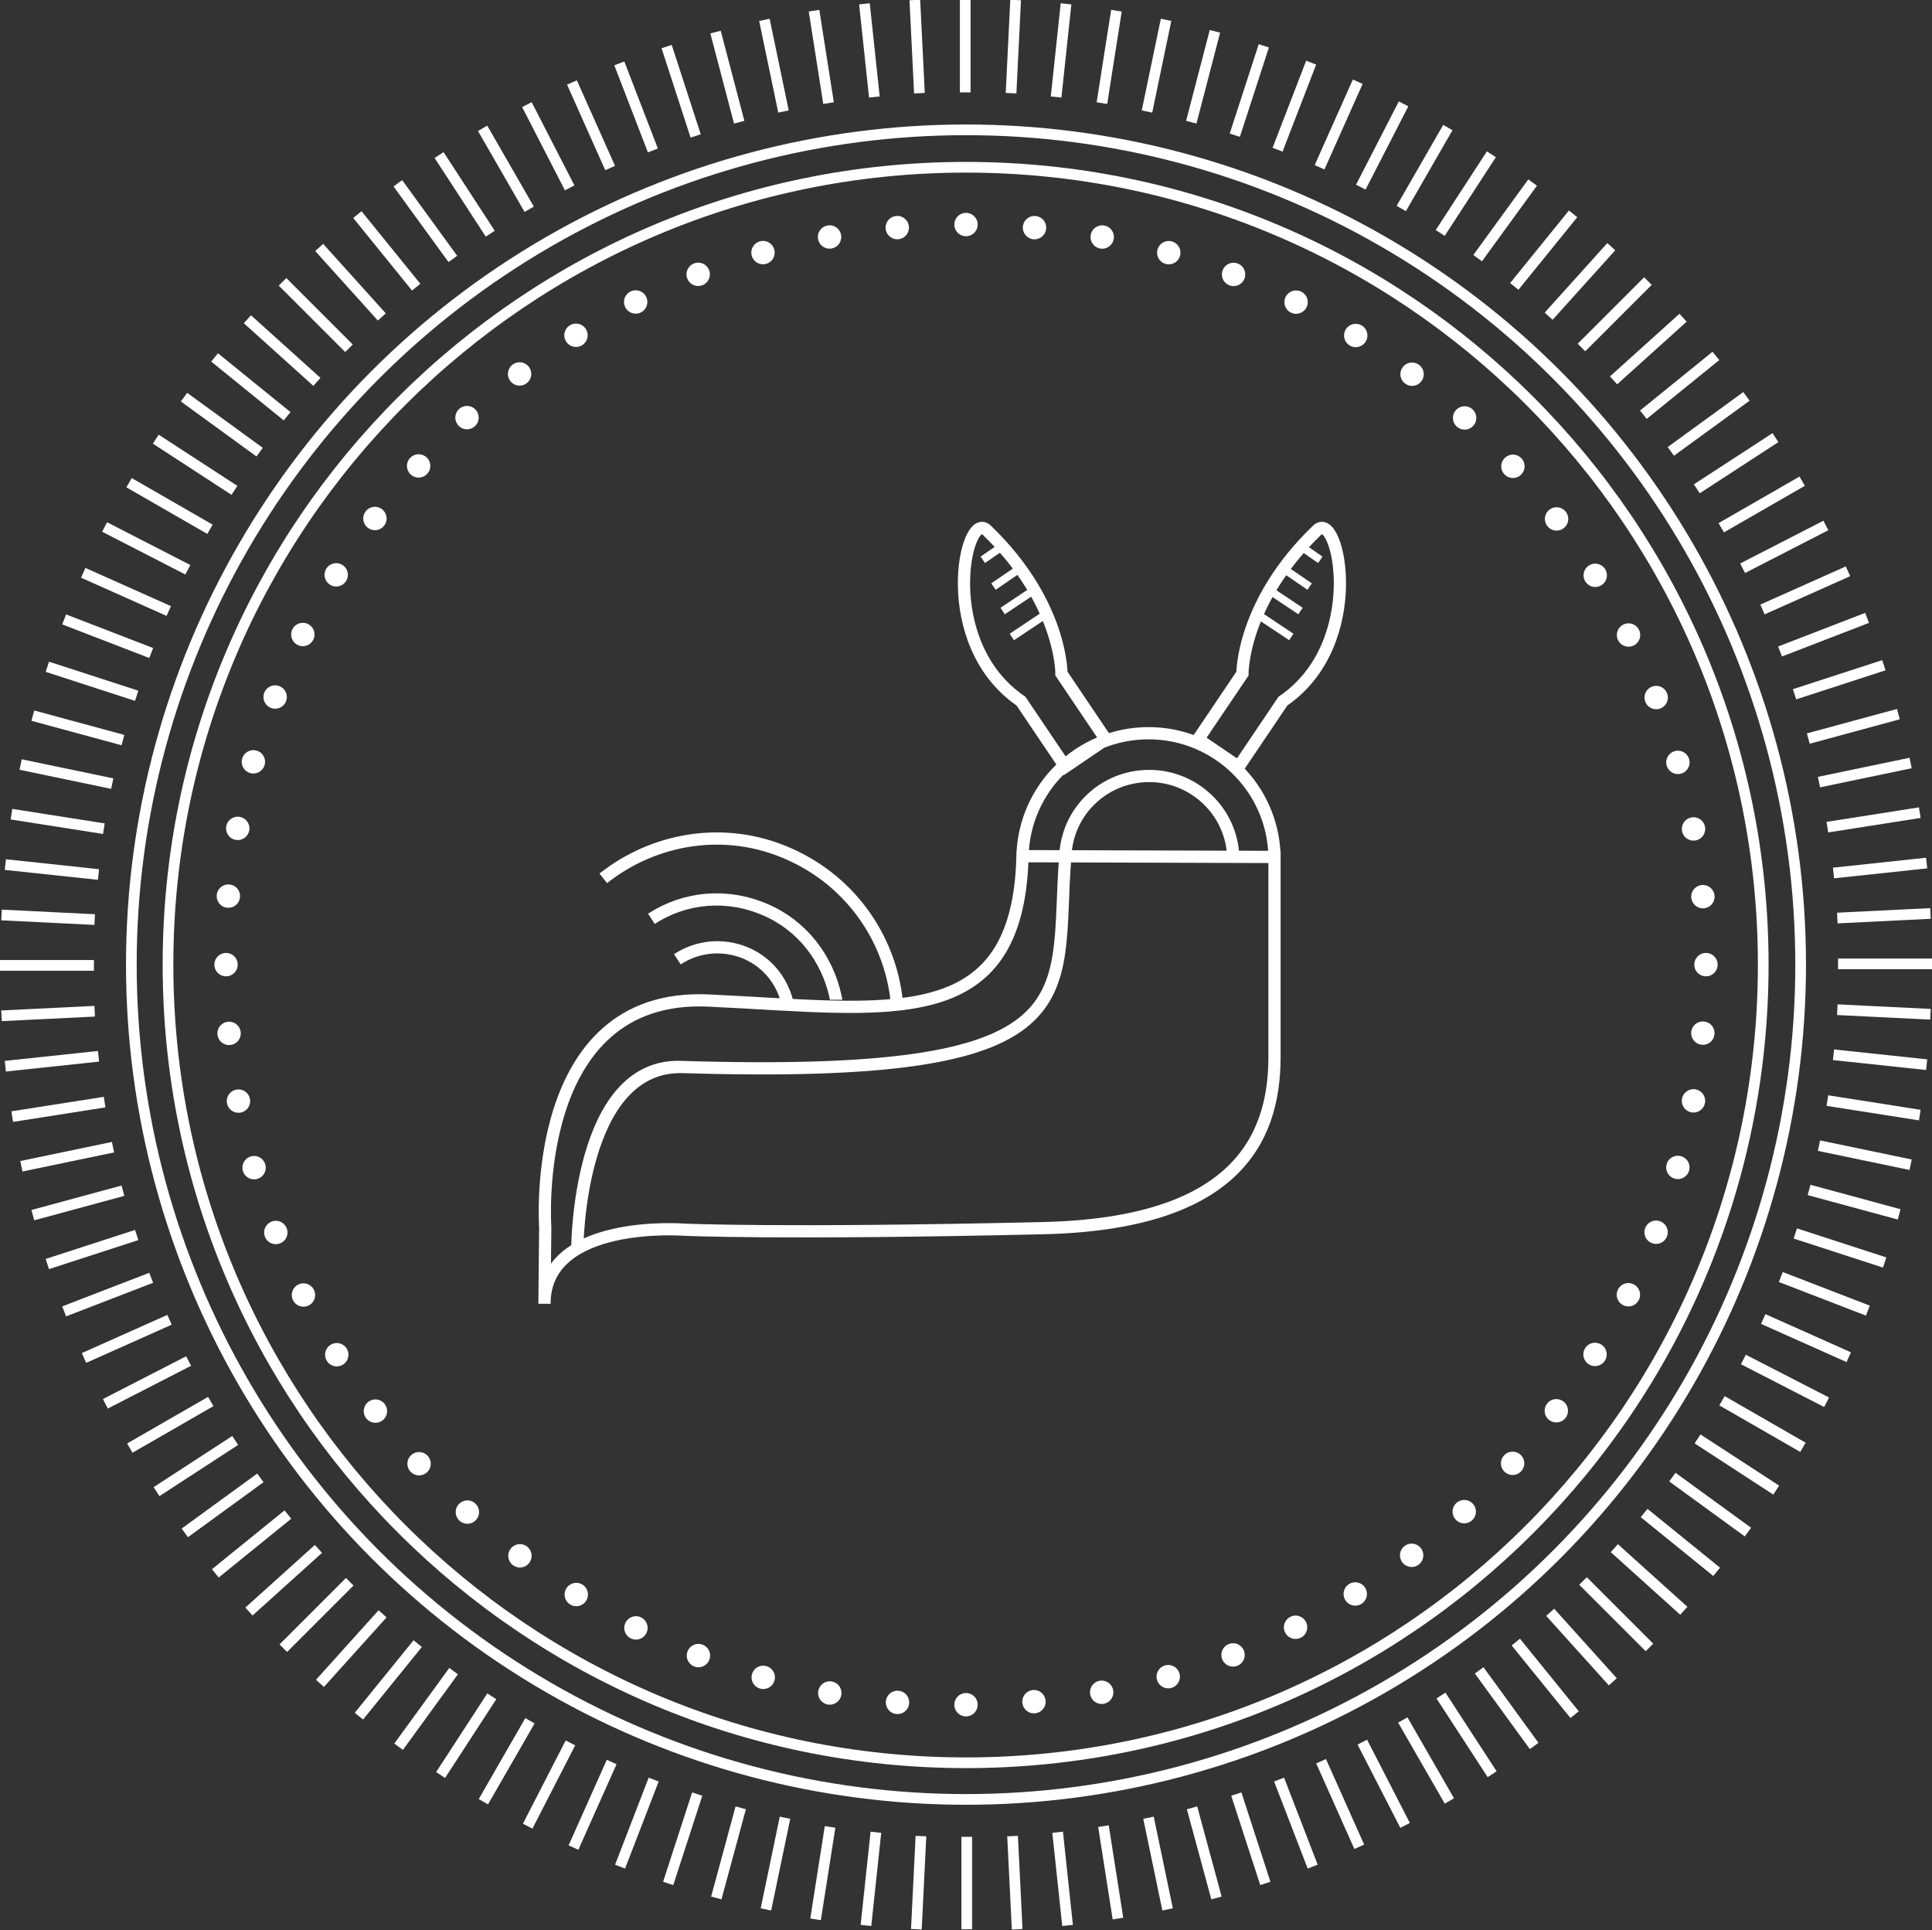 <?xml version="1.0" encoding="utf-8"?>
<!-- Generator: Adobe Illustrator 18.0.0, SVG Export Plug-In . SVG Version: 6.00 Build 0)  -->
<!DOCTYPE svg PUBLIC "-//W3C//DTD SVG 1.1//EN" "http://www.w3.org/Graphics/SVG/1.1/DTD/svg11.dtd">
<svg version="1.1" id="Layer_1" xmlns="http://www.w3.org/2000/svg" xmlns:xlink="http://www.w3.org/1999/xlink" x="0px" y="0px"
	 viewBox="0 0 253 252.7" enable-background="new 0 0 253 252.7" xml:space="preserve">
<rect x="0" y="0" width="253" height="252.7" fill="#333333" stroke="none"/>
<g>
	<defs>
		<rect id="SVGID_1_" y="0" width="253" height="252.7"/>
	</defs>
	<clipPath id="SVGID_2_">
		<use xlink:href="#SVGID_1_"  overflow="visible"/>
	</clipPath>
	<path clip-path="url(#SVGID_2_)" fill="none" stroke="#FFFFFF" stroke-width="1.6" stroke-miterlimit="10" d="M88.7,125.6
		c2.6-1.7,5.9-2.1,9-0.8c3,1.3,4.9,3.9,5.5,6.9 M85.3,120.3c4.3-2.8,9.8-3.4,14.9-1.2c4.9,2.1,8.1,6.4,9.2,11.3
		c0,0.2,0.1,0.3,0.1,0.5 M79,115c6.7-5.3,16-6.9,24.3-3.2c8.4,3.7,13.6,11.6,14.2,20.1 M144.8,96.8l-5.8-8.6c0,0,0.1-9.3-9.8-18.8
		c-2.8-2.7-6.6,14.8,4.5,22.4l5.8,8.6L144.8,96.8z M75.6,163.4c0,0,0.1-24.2,13.6-23.7c54.8,1.7,48.8-8.9,50.3-27.5 M71.4,160.7
		c0,0-2.2-30.8,21.4-29.7c23.6,1.1,40.5,4.5,41.1-18.9l33,0.1v26.2c0,11.2-5.6,21.8-30.2,22.4c-34.6,0.8-47.2,0.2-47.2,0.2
		s-18.2-1.4-18.2,9.7L71.4,160.7z M156.9,96.8l5.8-8.6c0,0-0.1-9.3,9.8-18.8c2.8-2.7,6.6,14.8-4.5,22.4l-5.8,8.6L156.9,96.8z
		 M139.5,112.2c0.2-5.9,5-10.6,11-10.6c5.9,0,10.8,4.7,11,10.6 M133.9,112.1c0.2-8.9,7.5-16.1,16.5-16.1c9,0,16.3,7.2,16.5,16.1
		 M88.7,125.6c2.6-1.7,5.9-2.1,9-0.8c3,1.3,4.9,3.9,5.5,6.9 M85.3,120.3c4.3-2.8,9.8-3.4,14.9-1.2c4.9,2.1,8.1,6.4,9.2,11.3
		c0,0.2,0.1,0.3,0.1,0.5 M79,115c6.7-5.3,16-6.9,24.3-3.2c8.4,3.7,13.6,11.6,14.2,20.1 M144.8,96.8l-5.8-8.6c0,0,0.1-9.3-9.8-18.8
		c-2.8-2.7-6.6,14.8,4.5,22.4l5.8,8.6L144.8,96.8z M75.6,163.4c0,0,0.1-23.8,13.6-23.7 M71.4,160.7c0,0-2.2-30.8,21.4-29.7
		c23.6,1.1,40.5,4.5,41.1-18.9l33,0.1v26.2c0,11.2-5.6,21.8-30.2,22.4c-34.6,0.8-47.2,0.2-47.2,0.2s-18.2-1.4-18.2,9.7L71.4,160.7z
		 M156.9,96.8l5.8-8.6c0,0-0.1-9.3,9.8-18.8c2.8-2.7,6.6,14.8-4.5,22.4l-5.8,8.6L156.9,96.8z M139.5,112.2c0.2-5.9,5-10.6,11-10.6
		c5.9,0,10.8,4.7,11,10.6 M133.9,112.1c0.2-8.9,7.5-16.1,16.5-16.1c9,0,16.3,7.2,16.5,16.1"/>
</g>
<path fill="none" stroke="#FFFFFF" stroke-width="1.019" stroke-miterlimit="10" d="M136.7,80.6l-4.2,2.8 M131.3,71.5l-2.6,1.8
	 M133.6,74.4l-3.5,2.4 M135.5,77.2l-4.2,2.8 M164.9,80.6l4.2,2.8 M170.3,71.5l2.6,1.8 M168,74.4l3.5,2.4 M166.1,77.2l4.2,2.8"/>
<g>
	<defs>
		<rect id="SVGID_3_" y="0" width="253" height="252.7"/>
	</defs>
	<clipPath id="SVGID_4_">
		<use xlink:href="#SVGID_3_"  overflow="visible"/>
	</clipPath>
	<path clip-path="url(#SVGID_4_)" fill="none" stroke="#FFFFFF" stroke-width="1.4" stroke-miterlimit="10" d="M133,0l-0.6,12.2
		 M139.6,0.5l-1.3,12.2 M146.2,1.4l-1.9,12.1 M152.7,2.6l-2.5,12 M159.1,4.1L156,16 M165.5,6l-3.8,11.7 M171.7,8.2l-4.4,11.4
		 M177.8,10.7l-5,11.2 M183.8,13.6l-5.6,10.9 M189.6,16.7l-6.1,10.6 M195.3,20.2l-6.7,10.3 M200.7,23.9l-7.2,9.9 M206,28l-7.7,9.5
		 M211,32.3l-8.2,9.1 M215.8,36.8l-8.7,8.7 M220.4,41.6l-9.1,8.2 M224.7,46.6l-9.5,7.7 M228.7,51.9l-9.9,7.2 M232.5,57.3L222.2,64
		 M236,63l-10.6,6.1 M239.1,68.8l-10.9,5.6 M242,74.8l-11.2,5 M244.5,80.9l-11.4,4.4 M246.7,87.1l-11.7,3.8 M248.6,93.5l-11.8,3.2
		 M250.2,99.9l-12,2.5 M251.4,106.4l-12.1,1.9 M252.3,113l-12.2,1.3 M252.8,119.6l-12.2,0.6 M253,126.2h-12.3 M252.8,132.8
		l-12.2-0.6 M252.3,139.4l-12.2-1.3 M251.4,146l-12.1-1.9 M250.2,152.5l-12-2.5 M248.7,159l-11.8-3.2 M246.8,165.3l-11.7-3.8
		 M244.6,171.6l-11.4-4.4 M242.1,177.7l-11.2-5 M239.2,183.6l-10.9-5.6 M236.1,189.5l-10.6-6.1 M232.6,195.1l-10.3-6.7 M228.9,200.6
		l-9.9-7.2 M224.8,205.8l-9.5-7.7 M220.5,210.9l-9.1-8.2 M216,215.7l-8.7-8.7 M211.2,220.2l-8.2-9.1 M206.2,224.5l-7.7-9.5
		 M200.9,228.6l-7.2-9.9 M195.4,232.3l-6.7-10.3 M189.8,235.8l-6.1-10.6 M184,239l-5.6-10.9 M178,241.8l-5-11.2 M171.9,244.4
		l-4.4-11.4 M165.7,246.6l-3.8-11.7 M159.3,248.5l-3.2-11.8 M152.9,250l-2.5-12 M146.4,251.2l-1.9-12.1 M139.8,252.1l-1.3-12.2
		 M133.2,252.6l-0.6-12.2 M126.6,252.6v-12.1 M120,252.6l0.6-12.2 M113.4,252.1l1.3-12.2 M106.8,251.3l1.9-12.1 M100.3,250l2.5-12
		 M93.8,248.5l3.2-11.8 M87.5,246.6l3.8-11.7 M81.2,244.4l4.4-11.4 M75.1,241.9l5-11.2 M69.1,239.1l5.6-10.9 M63.3,235.9l6.1-10.6
		 M57.7,232.4l6.7-10.3 M52.2,228.7l7.2-9.9 M47,224.7l7.7-9.5 M41.9,220.4l8.2-9.1 M37.1,215.8l8.7-8.7 M32.6,211l9.1-8.2
		 M28.2,206l9.5-7.7 M24.2,200.7l9.9-7.2 M20.5,195.3l10.3-6.7 M17,189.6l10.6-6.1 M13.8,183.8l10.9-5.6 M11,177.8l11.2-5
		 M8.4,171.7l11.4-4.4 M6.2,165.5l11.7-3.8 M4.3,159.1l11.8-3.2 M2.8,152.7l12-2.5 M1.6,146.2l12.1-1.9 M0.7,139.6l12.2-1.3
		 M0.2,133l12.2-0.6 M0,126.4h12.3 M0.2,119.8l12.2,0.6 M0.7,113.2l12.2,1.3 M1.5,106.6l12.1,1.9 M2.7,100.1l12,2.5 M4.3,93.7
		l11.8,3.2 M6.2,87.3l11.7,3.8 M8.4,81.1l11.4,4.4 M10.9,75l11.2,5 M13.7,69l10.9,5.6 M16.9,63.2l10.6,6.1 M20.4,57.5l10.3,6.7
		 M24.1,52l9.9,7.2 M28.1,46.8l9.5,7.7 M32.4,41.8l9.1,8.2 M37,36.9l8.7,8.7 M41.8,32.4l8.2,9.1 M46.8,28.1l7.7,9.5 M52.1,24
		l7.2,9.9 M57.5,20.3l6.7,10.3 M63.2,16.8l6.1,10.6 M69,13.7l5.6,10.9 M74.9,10.8l5,11.2 M81.1,8.3l4.4,11.4 M87.3,6.1l3.8,11.7
		 M93.7,4.2L96.8,16 M100.1,2.6l2.5,12 M106.6,1.4l1.9,12.1 M113.2,0.5l1.3,12.2 M119.8,0l0.6,12.2 M126.4,0v12.1"/>
	
		<path clip-path="url(#SVGID_4_)" fill="none" stroke="#FFFFFF" stroke-width="3.058" stroke-linecap="round" stroke-linejoin="round" stroke-dasharray="0,8.955" d="
		M135.4,222.8c47.9-4.4,85.7-43.6,87.9-92"/>
	
		<path clip-path="url(#SVGID_4_)" fill="none" stroke="#FFFFFF" stroke-width="3.058" stroke-linecap="round" stroke-linejoin="round" stroke-dasharray="0,8.955" d="
		M223,117.4c-4.4-47.9-43.6-85.7-92-87.9"/>
	
		<path clip-path="url(#SVGID_4_)" fill="none" stroke="#FFFFFF" stroke-width="3.058" stroke-linecap="round" stroke-linejoin="round" stroke-dasharray="0,8.955" d="
		M117.5,29.8c-47.9,4.4-85.7,43.6-87.9,92"/>
	
		<path clip-path="url(#SVGID_4_)" fill="none" stroke="#FFFFFF" stroke-width="3.058" stroke-linecap="round" stroke-linejoin="round" stroke-dasharray="0,8.955" d="
		M30,135.3c4.4,47.9,43.6,85.7,92,87.9"/>
	
		<path clip-path="url(#SVGID_4_)" fill="none" stroke="#FFFFFF" stroke-width="3.058" stroke-linecap="round" stroke-linejoin="round" d="
		M126.5,223.2L126.5,223.2 M29.6,126.3L29.6,126.3 M126.5,29.4L126.5,29.4 M223.4,126.3L223.4,126.3"/>
	<circle clip-path="url(#SVGID_4_)" fill="none" stroke="#FFFFFF" stroke-width="1.4" cx="126.5" cy="126.3" r="109.3"/>
	<path clip-path="url(#SVGID_4_)" fill="none" stroke="#FFFFFF" stroke-width="1.4" d="M126.5,230.8c57.7,0,104.4-46.8,104.4-104.5
		c0-57.7-46.8-104.4-104.4-104.4S22,68.6,22,126.3C22,184,68.8,230.8,126.5,230.8z"/>
</g>
</svg>
